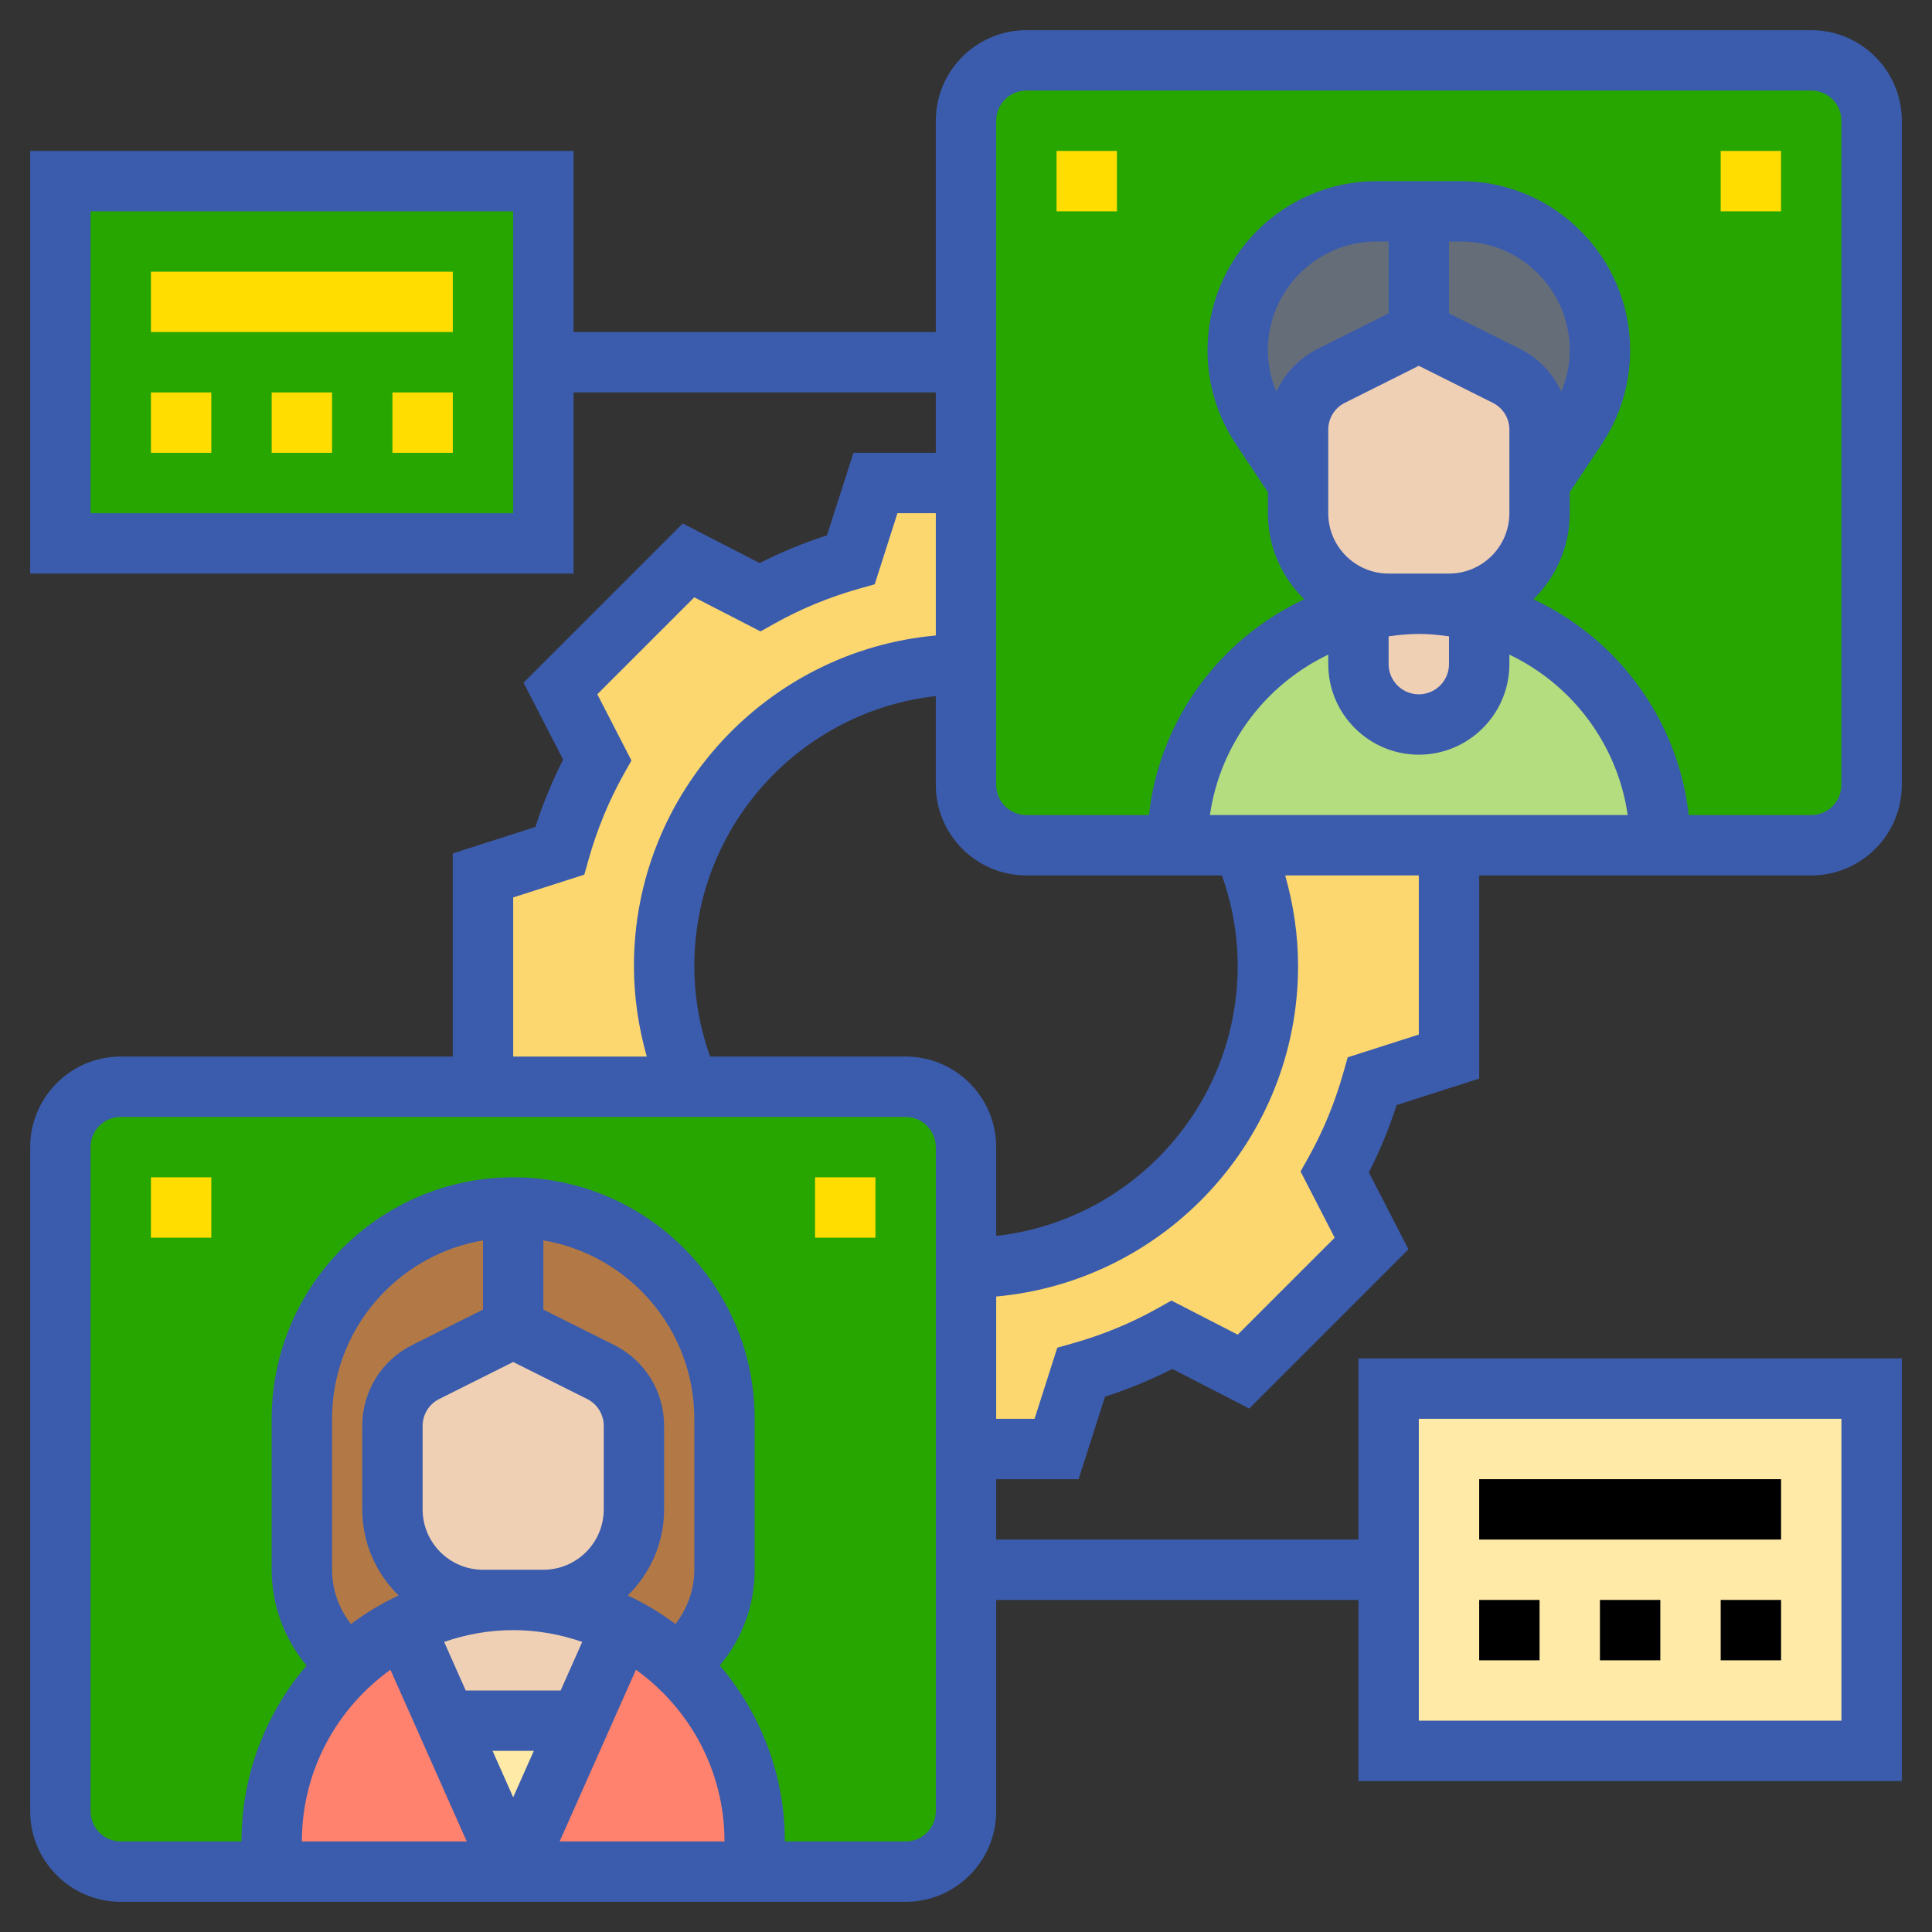 <svg width="512" height="512" viewBox="0 0 512 512" fill="none" xmlns="http://www.w3.org/2000/svg">
<rect x="0" y="0" width="512" height="512" fill="#333333" stroke="none"/>
<path d="M256 128V176C211.84 176 176 211.84 176 256C176 267.36 178.4 278.24 182.64 288H128V232L148.32 225.52C150.72 217.04 154.08 208.96 158.24 201.36L148.48 182.48L182.48 148.48L201.36 158.24C208.96 154.08 217.04 150.72 225.52 148.32L232 128H256Z" fill="#FCD770"/>
<path d="M384 224V280L363.68 286.48C361.28 294.96 357.92 303.04 353.76 310.64L363.52 329.52L329.52 363.44L310.64 353.76C303.04 357.92 294.96 361.28 286.48 363.68L280 384H256V336C300.16 336 336 300.16 336 256C336 244.64 333.6 233.76 329.36 224H384Z" fill="#FCD770"/>
<path d="M240 288H182.64H128H32C23.2 288 16 295.2 16 304V480C16 488.8 23.2 496 32 496H240C248.8 496 256 488.8 256 480V416V384V336V304C256 295.2 248.8 288 240 288Z" fill="#27A600"/>
<path d="M480 16H272C263.2 16 256 23.2 256 32V96V128V176V208C256 216.8 263.2 224 272 224H480C488.8 224 496 216.8 496 208V32C496 23.2 488.8 16 480 16Z" fill="#27A600"/>
<path d="M392 162C419.76 177.28 420.56 178 421.28 178.72C432.8 190.32 440 206.32 440 224H384H329.36H312C312 194.16 332.4 169.12 360 162V162.08V176C360 184.8 367.2 192 376 192C380.4 192 384.4 190.24 387.28 187.28C390.24 184.4 392 180.4 392 176V162.08V162Z" fill="#B4DD7F"/>
<path d="M107.04 430.96L118.24 456L136 496H72V488C72 469.52 79.84 452.8 92.4 441.12C96.72 437.12 101.68 433.68 107.04 430.96Z" fill="#FF826E"/>
<path d="M179.6 441.12C180.16 441.68 180.72 442.16 181.28 442.72C192.8 454.32 200 470.32 200 488V496H136L153.76 456L164.96 430.96C170.32 433.68 175.28 437.12 179.6 441.12V441.12Z" fill="#FF826E"/>
<path d="M153.76 456L136 496L118.24 456H153.76Z" fill="#FFEAA7"/>
<path d="M192 376V416C192 426.24 187.04 435.28 179.6 441.12C175.28 437.12 170.32 433.68 164.96 430.96C156.32 426.48 146.4 424 136 424H144C157.28 424 168 413.28 168 400V377.92C168 371.84 164.56 366.32 159.12 363.6L136 352V320C166.96 320 192 345.04 192 376V376Z" fill="#B27946"/>
<path d="M104 400C104 413.28 114.72 424 128 424H136C125.6 424 115.68 426.48 107.04 430.96C101.68 433.68 96.72 437.12 92.4 441.12C84.96 435.28 80 426.24 80 416V376C80 345.04 105.04 320 136 320V352L112.88 363.6C107.44 366.32 104 371.84 104 377.92V400Z" fill="#B27946"/>
<path d="M424 92.88C424 100.08 421.84 107.2 417.84 113.28L408 128V113.92C408 107.84 404.56 102.32 399.12 99.6L376 88V56H387.12C407.52 56 424 72.48 424 92.88Z" fill="#656D78"/>
<path d="M376 56V88L352.88 99.6C347.44 102.32 344 107.84 344 113.92V128L334.16 113.28C330.16 107.2 328 100.08 328 92.88C328 82.72 332.16 73.44 338.8 66.8C345.44 60.16 354.72 56 364.88 56H376Z" fill="#656D78"/>
<path d="M392 162.08V176C392 180.4 390.24 184.4 387.28 187.28C384.4 190.24 380.4 192 376 192C367.2 192 360 184.8 360 176V162.08V162C365.12 160.72 370.48 160 376 160C381.52 160 386.88 160.72 392 162V162.08Z" fill="#F0D0B4"/>
<path d="M408 128V136C408 149.28 397.28 160 384 160H376H368C354.72 160 344 149.28 344 136V128V113.92C344 107.84 347.44 102.32 352.88 99.6L376 88L399.12 99.6C404.56 102.32 408 107.84 408 113.92V128Z" fill="#F0D0B4"/>
<path d="M164.96 430.96L153.76 456H118.24L107.04 430.96C115.68 426.48 125.6 424 136 424C146.4 424 156.32 426.48 164.96 430.96Z" fill="#F0D0B4"/>
<path d="M168 377.92V400C168 413.28 157.28 424 144 424H136H128C114.72 424 104 413.28 104 400V377.92C104 371.84 107.44 366.32 112.88 363.6L136 352L159.12 363.6C164.56 366.32 168 371.84 168 377.92Z" fill="#F0D0B4"/>
<path d="M144 96V144H16V48H144V96Z" fill="#27A600"/>
<path d="M496 368V464H368V416V368H496Z" fill="#FFEAA7"/>
<path d="M392 392H472V408H392V392Z" fill="black"/>
<path d="M424 424H440V440H424V424Z" fill="black"/>
<path d="M456 424H472V440H456V424Z" fill="black"/>
<path d="M392 424H408V440H392V424Z" fill="black"/>
<path d="M40 72H120V88H40V72Z" fill="#FFDD00"/>
<path d="M104 104H120V120H104V104Z" fill="#FFDD00"/>
<path d="M72 104H88V120H72V104Z" fill="#FFDD00"/>
<path d="M40 104H56V120H40V104Z" fill="#FFDD00"/>
<path d="M392 285.832V232H480C493.232 232 504 221.232 504 208V32C504 18.768 493.232 8 480 8H272C258.768 8 248 18.768 248 32V88H152V40H8V152H152V104H248V120H226.168L219.16 141.872C212.984 143.856 207.008 146.32 201.328 149.224L180.936 138.728L138.744 180.92L149.24 201.312C146.344 206.984 143.88 212.952 141.888 219.144L120 226.168V280H32C18.768 280 8 290.768 8 304V480C8 493.232 18.768 504 32 504H240C253.232 504 264 493.232 264 480V424H360V472H504V360H360V408H264V392H285.832L292.84 370.128C299.024 368.136 305 365.68 310.672 362.776L331.064 373.272L373.256 331.08L362.76 310.688C365.656 305.016 368.12 299.048 370.112 292.856L392 285.832ZM136 136H24V56H136V136ZM376 376H488V456H376V376ZM328 256C328 292.992 299.944 323.536 264 327.528V304C264 290.768 253.232 280 240 280H188.176C185.456 272.32 184 264.28 184 256C184 219.008 212.056 188.464 248 184.472V208C248 221.232 258.768 232 272 232H323.824C326.544 239.68 328 247.72 328 256ZM320.64 216C323.352 197.176 335.424 181.392 352 173.48V176C352 189.232 362.768 200 376 200C389.232 200 400 189.232 400 176V173.48C416.576 181.392 428.648 197.176 431.36 216H320.64ZM336 92.84C336 76.936 348.936 64 364.84 64H368V83.056L349.264 92.424C344.28 94.92 340.464 98.96 338.232 103.8C336.808 100.336 336 96.64 336 92.84ZM368 168.64C370.624 168.264 373.28 168 376 168C378.72 168 381.376 168.264 384 168.64V176C384 180.408 380.416 184 376 184C371.584 184 368 180.408 368 176V168.64ZM413.768 103.792C411.536 98.952 407.72 94.912 402.736 92.416L384 83.056V64H387.16C403.064 64 416 76.936 416 92.84C416 96.64 415.2 100.336 413.768 103.792ZM368 152C359.176 152 352 144.824 352 136V113.888C352 110.84 353.696 108.096 356.424 106.736L376 96.944L395.576 106.736C398.304 108.096 400 110.84 400 113.888V136C400 144.824 392.824 152 384 152H368ZM264 32C264 27.592 267.584 24 272 24H480C484.416 24 488 27.592 488 32V208C488 212.408 484.416 216 480 216H447.528C444.704 190.608 428.616 169.224 406.376 158.816C412.304 153 416 144.936 416 136V130.424L424.472 117.72C429.4 110.328 432 101.72 432 92.848C432 68.12 411.88 48 387.16 48H364.848C340.12 48 320 68.12 320 92.84C320 101.72 322.6 110.32 327.528 117.712L336 130.424V136C336 144.936 339.696 153 345.624 158.816C323.384 169.224 307.296 190.608 304.472 216H272C267.584 216 264 212.408 264 208V32ZM136 237.832L154.848 231.792L156.016 227.656C158.256 219.744 161.36 212.224 165.232 205.288L167.336 201.544L158.296 183.984L183.992 158.296L201.544 167.328L205.296 165.232C212.256 161.336 219.784 158.232 227.672 156.008L231.808 154.84L237.832 136H248V168.408C203.216 172.464 168 210.176 168 256C168 264.216 169.208 272.232 171.408 280H136V237.832ZM88 416V376C88 352.264 105.336 332.552 128 328.72V347.056L109.264 356.424C101.088 360.512 96 368.736 96 377.888V400C96 408.936 99.696 417 105.624 422.816C101.144 424.912 96.92 427.456 93 430.392C89.816 426.264 88 421.272 88 416ZM128 416C119.176 416 112 408.824 112 400V377.888C112 374.84 113.696 372.096 116.424 370.736L136 360.944L155.576 370.736C158.304 372.096 160 374.84 160 377.888V400C160 408.824 152.824 416 144 416H128ZM136 432C142.416 432 148.552 433.136 154.296 435.128L148.576 448H123.424L117.704 435.128C123.448 433.136 129.584 432 136 432ZM141.464 464L136 476.296L130.536 464H141.464ZM168.528 442.504C182.712 452.68 192 469.256 192 488H148.312L168.528 442.504ZM184 416C184 421.272 182.184 426.264 179 430.384C175.08 427.448 170.856 424.912 166.376 422.808C172.304 417 176 408.936 176 400V377.888C176 368.736 170.912 360.52 162.736 356.424L144 347.056V328.72C166.664 332.544 184 352.256 184 376V416ZM103.472 442.504L123.688 488H80C80 469.256 89.288 452.68 103.472 442.504ZM248 480C248 484.408 244.416 488 240 488H208C208 470.216 201.488 453.952 190.76 441.376C196.696 434.272 200 425.392 200 416V376C200 340.712 171.288 312 136 312C100.712 312 72 340.712 72 376V416C72 425.392 75.304 434.272 81.24 441.376C70.512 453.952 64 470.216 64 488H32C27.584 488 24 484.408 24 480V304C24 299.592 27.584 296 32 296H240C244.416 296 248 299.592 248 304V480ZM357.152 280.2L355.984 284.336C353.744 292.248 350.64 299.768 346.768 306.704L344.664 310.448L353.704 328.008L328.008 353.696L310.448 344.664L306.704 346.76C299.76 350.648 292.232 353.76 284.328 355.984L280.192 357.152L274.168 376H264V343.592C308.784 339.536 344 301.824 344 256C344 247.784 342.792 239.768 340.592 232H376V274.168L357.152 280.2Z" fill="#3B5CAD"/>
<path d="M40 312H56V328H40V312Z" fill="#FFDD00"/>
<path d="M216 312H232V328H216V312Z" fill="#FFDD00"/>
<path d="M280 40H296V56H280V40Z" fill="#FFDD00"/>
<path d="M456 40H472V56H456V40Z" fill="#FFDD00"/>
</svg>
